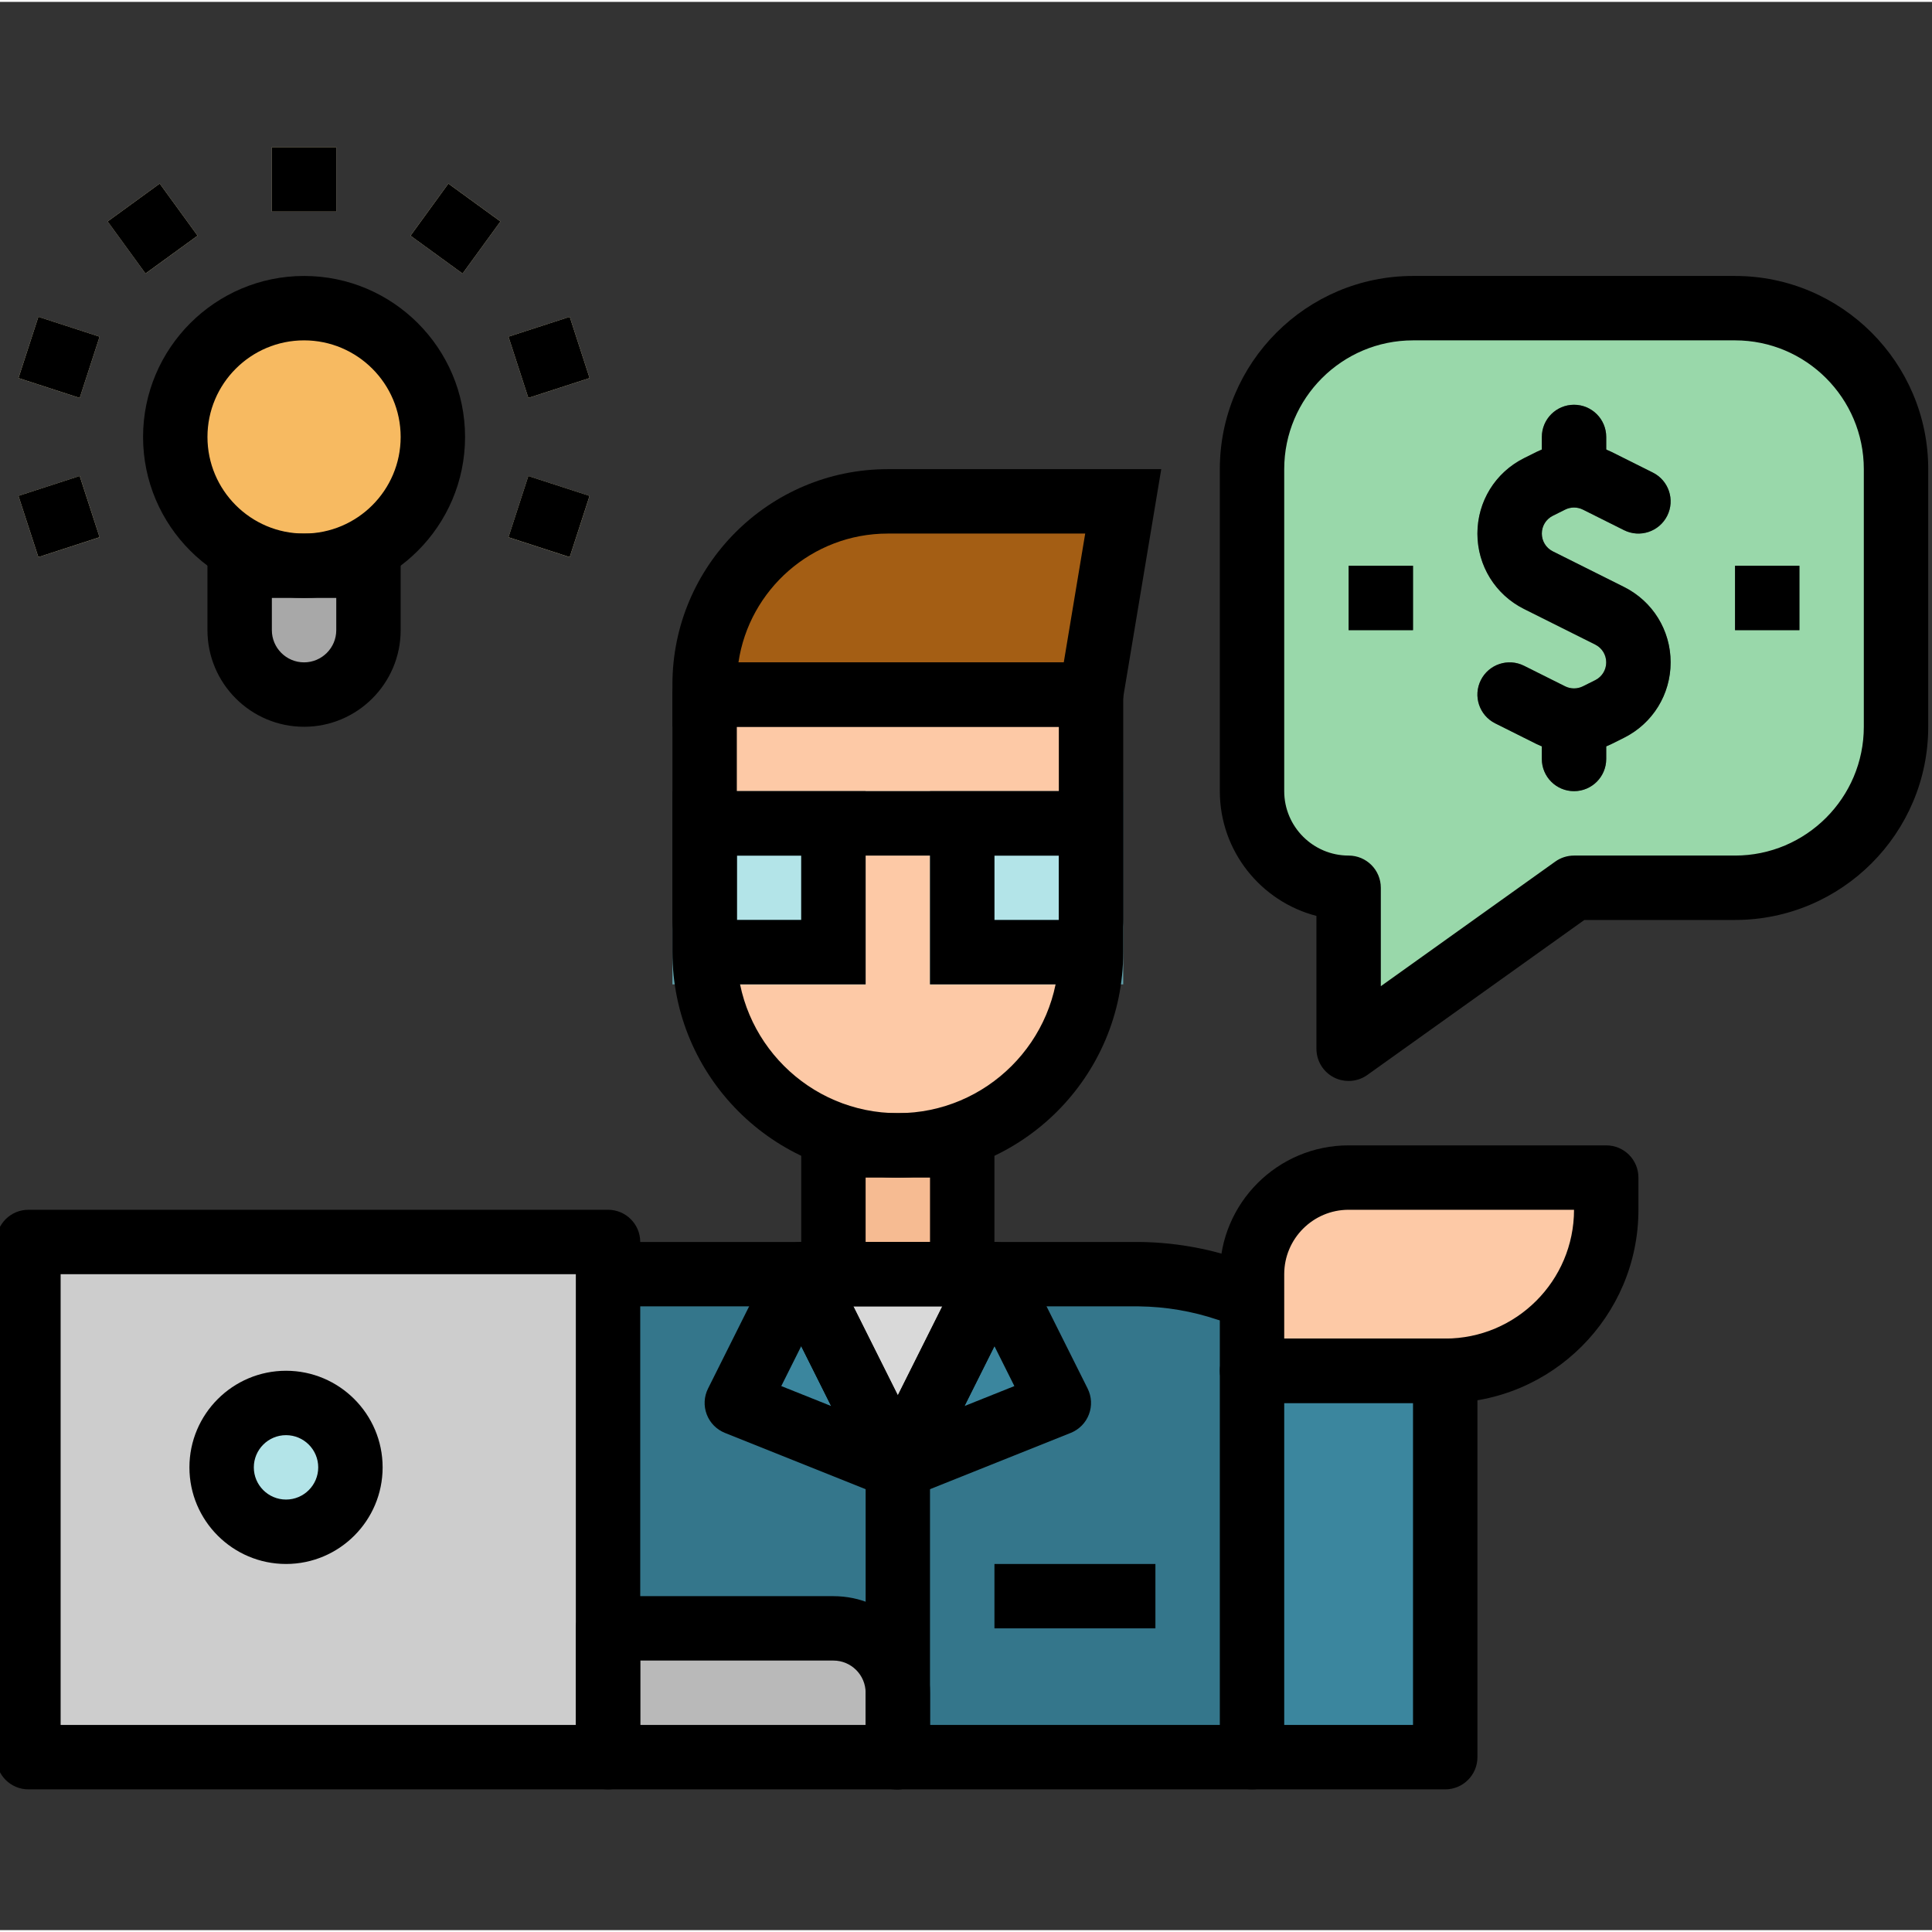 <svg height="511pt" viewBox="1 -38 512 511" width="511pt" xmlns="http://www.w3.org/2000/svg"><rect x="1" y="-38" width="512" height="511" fill="#333333" stroke="none"/><path d="m460.801 43.168h-85.336c-23.562 0-42.664 19.102-42.664 42.664v85.336c0 14.137 11.461 25.598 25.598 25.598v42.668l59.734-42.668h42.668c23.562 0 42.664-19.102 42.664-42.664v-68.27c.004-23.562-19.102-42.664-42.664-42.664zm0 0" fill="#99d8aa"/><path d="m358.398 427.168h-238.934v-76.801c0-28.277 22.926-51.199 51.203-51.199h136.531c28.277 0 51.199 22.922 51.199 51.199zm0 0" fill="#34768b"/><path d="m332.801 324.766h51.199v102.402h-51.199zm0 0" fill="#3b869e"/><path d="m426.668 273.566v8.535c0 23.562-19.105 42.664-42.668 42.664h-51.199v-25.598c0-14.141 11.461-25.602 25.598-25.602zm0 0" fill="#fdc9a6"/><path d="m238.934 427.168h-85.332v-34.133h68.266c9.426 0 17.066 7.641 17.066 17.066zm0 0" fill="#b9b9b9"/><path d="m431.387 117.047-18.859-9.43c-2.609-1.293-3.672-4.457-2.379-7.066.512-1.031 1.348-1.867 2.379-2.379l3.25-1.621c1.484-.734 3.227-.734 4.711 0l10.898 5.453c4.215 2.105 9.344.395 11.449-3.824 2.109-4.215.395-9.344-3.82-11.449l-10.891-5.445c-.469-.238-.98-.332-1.457-.531v-3.453c0-4.715-3.82-8.535-8.535-8.535-4.711 0-8.531 3.82-8.531 8.535v3.465c-.488.195-1 .289-1.469.527l-3.262 1.621c-11.035 5.527-15.504 18.953-9.98 29.988 2.16 4.32 5.664 7.82 9.98 9.984l18.859 9.426c2.609 1.297 3.672 4.461 2.379 7.07-.512 1.031-1.348 1.867-2.379 2.379l-3.25 1.621c-1.484.734-3.227.734-4.711 0l-10.898-5.453c-4.215-2.105-9.344-.395-11.449 3.824-2.105 4.215-.395 9.344 3.824 11.449l10.887 5.445c.469.238.98.324 1.457.527v3.457c0 4.715 3.82 8.535 8.535 8.535 4.711 0 8.535-3.82 8.535-8.535v-3.465c.484-.195.996-.289 1.465-.527l3.262-1.621c11.035-5.527 15.504-18.953 9.98-29.988-2.16-4.32-5.664-7.82-9.98-9.984zm0 0" fill="#55785f"/><path d="m358.398 111.434h17.066v17.066h-17.066zm0 0" fill="#55785f"/><path d="m460.801 111.434h17.066v17.066h-17.066zm0 0" fill="#55785f"/><path d="m81.578 145.566c-9.426 0-17.066-7.641-17.066-17.066v-25.602h34.133v25.602c0 9.426-7.641 17.066-17.066 17.066zm0 0" fill="#a8a8a8"/><path d="m81.578 43.168c18.852 0 34.133 15.281 34.133 34.133 0 18.852-15.281 34.133-34.133 34.133s-34.133-15.281-34.133-34.133c0-18.852 15.281-34.133 34.133-34.133zm0 0" fill="#f7ba61"/><g fill="#fbedbf"><path d="m73.047.5h17.066v17.066h-17.066zm0 0"/><path d="m29.531 20.184 13.801-10.027 10.031 13.809-13.797 10.027zm0 0"/><path d="m5.891 61.691 5.277-16.23 16.227 5.273-5.273 16.23zm0 0"/><path d="m5.895 92.914 16.234-5.27 5.266 16.234-16.234 5.27zm0 0"/><path d="m135.746 103.887 5.273-16.23 16.23 5.273-5.273 16.23zm0 0"/><path d="m135.754 50.727 16.234-5.266 5.266 16.234-16.234 5.266zm0 0"/><path d="m109.789 23.961 10.039-13.805 13.797 10.031-10.039 13.805zm0 0"/></g><path d="m8.531 290.633h153.602v136.535h-153.602zm0 0" fill="#cdcdcd"/><path d="m93.867 350.367c0 9.426-7.641 17.066-17.066 17.066s-17.066-7.641-17.066-17.066c0-9.426 7.641-17.066 17.066-17.066s17.066 7.641 17.066 17.066zm0 0" fill="#b3e4e8"/><path d="m230.398 341.832h17.066v85.336h-17.066zm0 0" fill="#3b869e"/><path d="m264.535 375.969h42.664v17.066h-42.664zm0 0" fill="#3b869e"/><path d="m213.332 299.168-17.066 34.133 42.668 17.066zm0 0" fill="#3b869e"/><path d="m264.535 299.168 17.066 34.133-42.668 17.066zm0 0" fill="#3b869e"/><path d="m213.332 299.168 25.602 51.199 25.602-51.199h-8.535v-8.535h-34.133v8.535zm0 0" fill="#d9d9d9"/><path d="m221.867 256.5h34.133v42.668h-34.133zm0 0" fill="#f6bb92"/><path d="m290.133 145.566-8.531 8.535h-85.336l-8.531-8.535v-2.672c0-26.801 21.727-48.527 48.527-48.527h62.406zm0 0" fill="#a45e14"/><path d="m238.934 265.035c-28.277 0-51.199-22.926-51.199-51.203v-68.266h102.398v68.266c0 28.277-22.922 51.203-51.199 51.203zm0 0" fill="#fdc9a6"/><path d="m187.734 179.699h34.133v34.133h-34.133zm0 0" fill="#b3e4e8"/><path d="m256 179.699h34.133v34.133h-34.133zm0 0" fill="#b3e4e8"/><path d="m290.133 171.168h-110.934v51.199h51.199v-34.133h17.066v34.133h51.203v-51.199zm-76.801 34.133h-17.066v-17.066h17.066zm68.27 0h-17.066v-17.066h17.066zm0 0" fill="#60a0aa"/><path d="m238.934 273.566c-32.938 0-59.734-26.801-59.734-59.734v-68.266c0-4.711 3.82-8.531 8.535-8.531h102.398c4.719 0 8.535 3.82 8.535 8.531v68.266c0 32.934-26.801 59.734-59.734 59.734zm-42.668-119.465v59.73c0 23.527 19.145 42.668 42.668 42.668 23.523 0 42.668-19.141 42.668-42.668v-59.73zm0 0"/><path d="m297.359 154.102h-118.16v-11.207c0-31.461 25.602-57.062 57.062-57.062h72.48zm-100.664-17.066h86.215l5.68-34.137h-52.328c-20.062 0-36.723 14.852-39.566 34.137zm0 0"/><path d="m230.398 222.367h-34.133c-9.41 0-17.066-7.656-17.066-17.066v-34.133h51.199zm-34.133-34.133v17.066h17.066v-17.066zm0 0"/><path d="m281.602 222.367h-34.137v-51.199h51.203v34.133c0 9.41-7.66 17.066-17.066 17.066zm-17.066-17.066h17.066v-17.066h-17.066zm0 0"/><path d="m187.734 171.168h102.398v17.066h-102.398zm0 0"/><path d="m256 307.699h-34.133c-4.711 0-8.535-3.816-8.535-8.531v-34.133c0-4.719 3.824-8.535 8.535-8.535h34.133c4.711 0 8.535 3.816 8.535 8.535v34.133c0 4.715-3.824 8.531-8.535 8.531zm-25.602-17.066h17.066v-17.066h-17.066zm0 0"/><path d="m332.801 435.699h-94.574c-4.715 0-8.535-3.816-8.535-8.531 0-4.719 3.82-8.535 8.535-8.535h94.574c4.715 0 8.531 3.816 8.531 8.535 0 4.715-3.816 8.531-8.531 8.531zm0 0"/><path d="m326.359 311.676c-.902 0-1.816-.141-2.727-.449-6.707-2.258-13.707-3.441-20.801-3.527h-132.164c-1.395 0-2.773.066-4.133.199-4.762.469-8.863-2.973-9.316-7.664-.461-4.691 2.977-8.867 7.664-9.316 1.906-.184 3.836-.285 5.785-.285h132.266c8.977.102 17.742 1.594 26.148 4.426 4.469 1.5 6.867 6.34 5.359 10.809-1.191 3.559-4.516 5.809-8.082 5.809zm0 0"/><path d="m384 435.699h-51.199c-4.719 0-8.535-3.816-8.535-8.531v-102.402c0-4.715 3.816-8.531 8.535-8.531h51.199c4.715 0 8.535 3.816 8.535 8.531v102.402c0 4.715-3.82 8.531-8.535 8.531zm-42.668-17.066h34.133v-85.332h-34.133zm0 0"/><path d="m238.934 358.898c-3.234 0-6.188-1.824-7.633-4.715l-25.602-51.199c-2.105-4.219-.398-9.344 3.816-11.449 4.223-2.102 9.344-.402 11.453 3.816l17.965 35.934 17.965-35.934c2.109-4.219 7.234-5.918 11.453-3.816 4.215 2.105 5.922 7.23 3.816 11.449l-25.602 51.199c-1.445 2.891-4.398 4.715-7.633 4.715zm0 0"/><path d="m238.934 358.898c-1.066 0-2.141-.199-3.172-.605l-42.664-17.066c-2.215-.895-3.961-2.66-4.805-4.895-.852-2.23-.727-4.715.34-6.848l17.066-34.133c2.895-5.785 12.375-5.785 15.27 0l25.598 51.199c1.582 3.168 1.047 6.992-1.355 9.59-1.648 1.793-3.941 2.758-6.277 2.758zm-30.887-30.074 13.215 5.285-7.93-15.859zm0 0"/><path d="m238.938 358.898c-2.34 0-4.633-.965-6.285-2.758-2.398-2.598-2.938-6.422-1.352-9.59l25.598-51.199c2.895-5.785 12.367-5.785 15.27 0l17.066 34.133c1.066 2.133 1.191 4.617.34 6.848-.848 2.234-2.59 4-4.809 4.895l-42.66 17.066c-1.031.406-2.105.605-3.168.605zm25.598-40.648-7.93 15.859 13.211-5.285zm0 0"/><path d="m384 333.301h-51.199c-4.719 0-8.535-3.816-8.535-8.535v-25.598c0-18.824 15.309-34.133 34.133-34.133h68.27c4.715 0 8.531 3.816 8.531 8.531v8.535c0 28.23-22.965 51.199-51.199 51.199zm-42.668-17.066h42.668c18.824 0 34.133-15.309 34.133-34.133h-59.734c-9.406 0-17.066 7.656-17.066 17.066zm0 0"/><path d="m162.133 435.699h-153.602c-4.711 0-8.531-3.816-8.531-8.531v-136.535c0-4.715 3.82-8.531 8.531-8.531h153.602c4.715 0 8.535 3.816 8.535 8.531v136.535c0 4.715-3.82 8.531-8.535 8.531zm-145.066-17.066h136.535v-119.465h-136.535zm0 0"/><path d="m238.934 435.699h-76.801c-4.711 0-8.531-3.816-8.531-8.531v-34.133c0-4.719 3.82-8.535 8.531-8.535h59.734c14.117 0 25.598 11.484 25.598 25.602v17.066c0 4.715-3.82 8.531-8.531 8.531zm-68.266-17.066h59.73v-8.531c0-4.711-3.828-8.535-8.531-8.535h-51.199zm0 0"/><path d="m76.801 375.969c-14.117 0-25.602-11.484-25.602-25.602 0-14.117 11.484-25.602 25.602-25.602 14.117 0 25.598 11.484 25.598 25.602 0 14.117-11.48 25.602-25.598 25.602zm0-34.137c-4.707 0-8.535 3.828-8.535 8.535 0 4.707 3.832 8.531 8.535 8.531s8.531-3.824 8.531-8.531c0-4.707-3.828-8.535-8.531-8.535zm0 0"/><path d="m418.133 160.996c-3.434 0-6.867-.785-10-2.355l-10.883-5.441c-4.215-2.109-5.926-7.234-3.816-11.449 2.117-4.219 7.227-5.926 11.449-3.816l10.891 5.445c1.484.742 3.242.738 4.711.004l3.273-1.637c1.793-.895 2.91-2.699 2.91-4.711 0-2.016-1.117-3.816-2.91-4.715l-18.883-9.441c-7.609-3.809-12.34-11.461-12.34-19.98 0-8.516 4.73-16.168 12.34-19.977l3.266-1.633c6.25-3.137 13.727-3.141 19.992.004l10.883 5.441c4.219 2.105 5.926 7.23 3.816 11.449-2.117 4.215-7.242 5.922-11.449 3.816l-10.891-5.445c-1.484-.742-3.242-.738-4.707-.004l-3.277 1.637c-1.789.895-2.906 2.699-2.906 4.711 0 2.012 1.117 3.816 2.906 4.715l18.883 9.441c7.609 3.809 12.344 11.461 12.344 19.977 0 8.52-4.734 16.172-12.344 19.98l-3.266 1.633c-3.125 1.566-6.559 2.352-9.992 2.352zm0 0"/><path d="m418.133 94.367c-4.715 0-8.531-3.82-8.531-8.535v-8.531c0-4.715 3.816-8.535 8.531-8.535 4.719 0 8.535 3.82 8.535 8.535v8.531c0 4.715-3.816 8.535-8.535 8.535zm0 0"/><path d="m418.133 171.168c-4.715 0-8.531-3.82-8.531-8.535v-8.531c0-4.715 3.816-8.535 8.531-8.535 4.719 0 8.535 3.82 8.535 8.535v8.531c0 4.715-3.816 8.535-8.535 8.535zm0 0"/><path d="m358.398 111.434h17.066v17.066h-17.066zm0 0"/><path d="m460.801 111.434h17.066v17.066h-17.066zm0 0"/><path d="m358.398 247.965c-1.332 0-2.672-.305-3.906-.941-2.844-1.465-4.625-4.391-4.625-7.59v-35.211c-14.711-3.801-25.602-17.18-25.602-33.055v-85.336c0-28.23 22.969-51.199 51.199-51.199h85.336c28.234 0 51.199 22.969 51.199 51.199v68.27c0 28.23-22.965 51.199-51.199 51.199h-39.934l-57.508 41.074c-1.477 1.059-3.211 1.59-4.961 1.59zm17.066-196.266c-18.824 0-34.133 15.312-34.133 34.133v85.336c0 9.41 7.66 17.066 17.066 17.066 4.719 0 8.535 3.82 8.535 8.531v26.086l46.242-33.031c1.441-1.031 3.184-1.586 4.957-1.586h42.668c18.824 0 34.133-15.312 34.133-34.133v-68.27c0-18.82-15.309-34.133-34.133-34.133zm0 0"/><path d="m81.578 154.102c-14.117 0-25.598-11.484-25.598-25.602v-17.066c0-4.711 3.82-8.531 8.531-8.531h34.133c4.715 0 8.535 3.82 8.535 8.531v17.066c0 14.117-11.484 25.602-25.602 25.602zm-8.531-34.137v8.535c0 4.703 3.828 8.531 8.531 8.531s8.535-3.828 8.535-8.531v-8.535zm0 0"/><path d="m81.578 119.965c-23.523 0-42.664-19.141-42.664-42.664 0-23.523 19.141-42.668 42.664-42.668 23.527 0 42.668 19.145 42.668 42.668 0 23.523-19.141 42.664-42.668 42.664zm0-68.266c-14.117 0-25.598 11.484-25.598 25.602 0 14.117 11.48 25.598 25.598 25.598s25.602-11.48 25.602-25.598c0-14.117-11.484-25.602-25.602-25.602zm0 0"/><path d="m73.047.5h17.066v17.066h-17.066zm0 0"/><path d="m29.523 20.191 13.809-10.035 10.031 13.805-13.809 10.031zm0 0"/><path d="m5.898 61.688 5.273-16.234 16.227 5.273-5.273 16.234zm0 0"/><path d="m5.891 92.906 16.227-5.27 5.273 16.23-16.227 5.273zm0 0"/><path d="m135.742 103.875 5.27-16.23 16.234 5.27-5.27 16.23zm0 0"/><path d="m135.75 50.723 16.234-5.266 5.266 16.234-16.234 5.266zm0 0"/><path d="m109.789 23.965 10.035-13.805 13.801 10.031-10.039 13.805zm0 0"/><path d="m238.934 435.699c-4.711 0-8.535-3.816-8.535-8.531v-85.336c0-4.715 3.824-8.531 8.535-8.531 4.711 0 8.531 3.816 8.531 8.531v85.336c0 4.715-3.82 8.531-8.531 8.531zm0 0"/><path d="m264.535 375.969h42.664v17.066h-42.664zm0 0"/></svg>